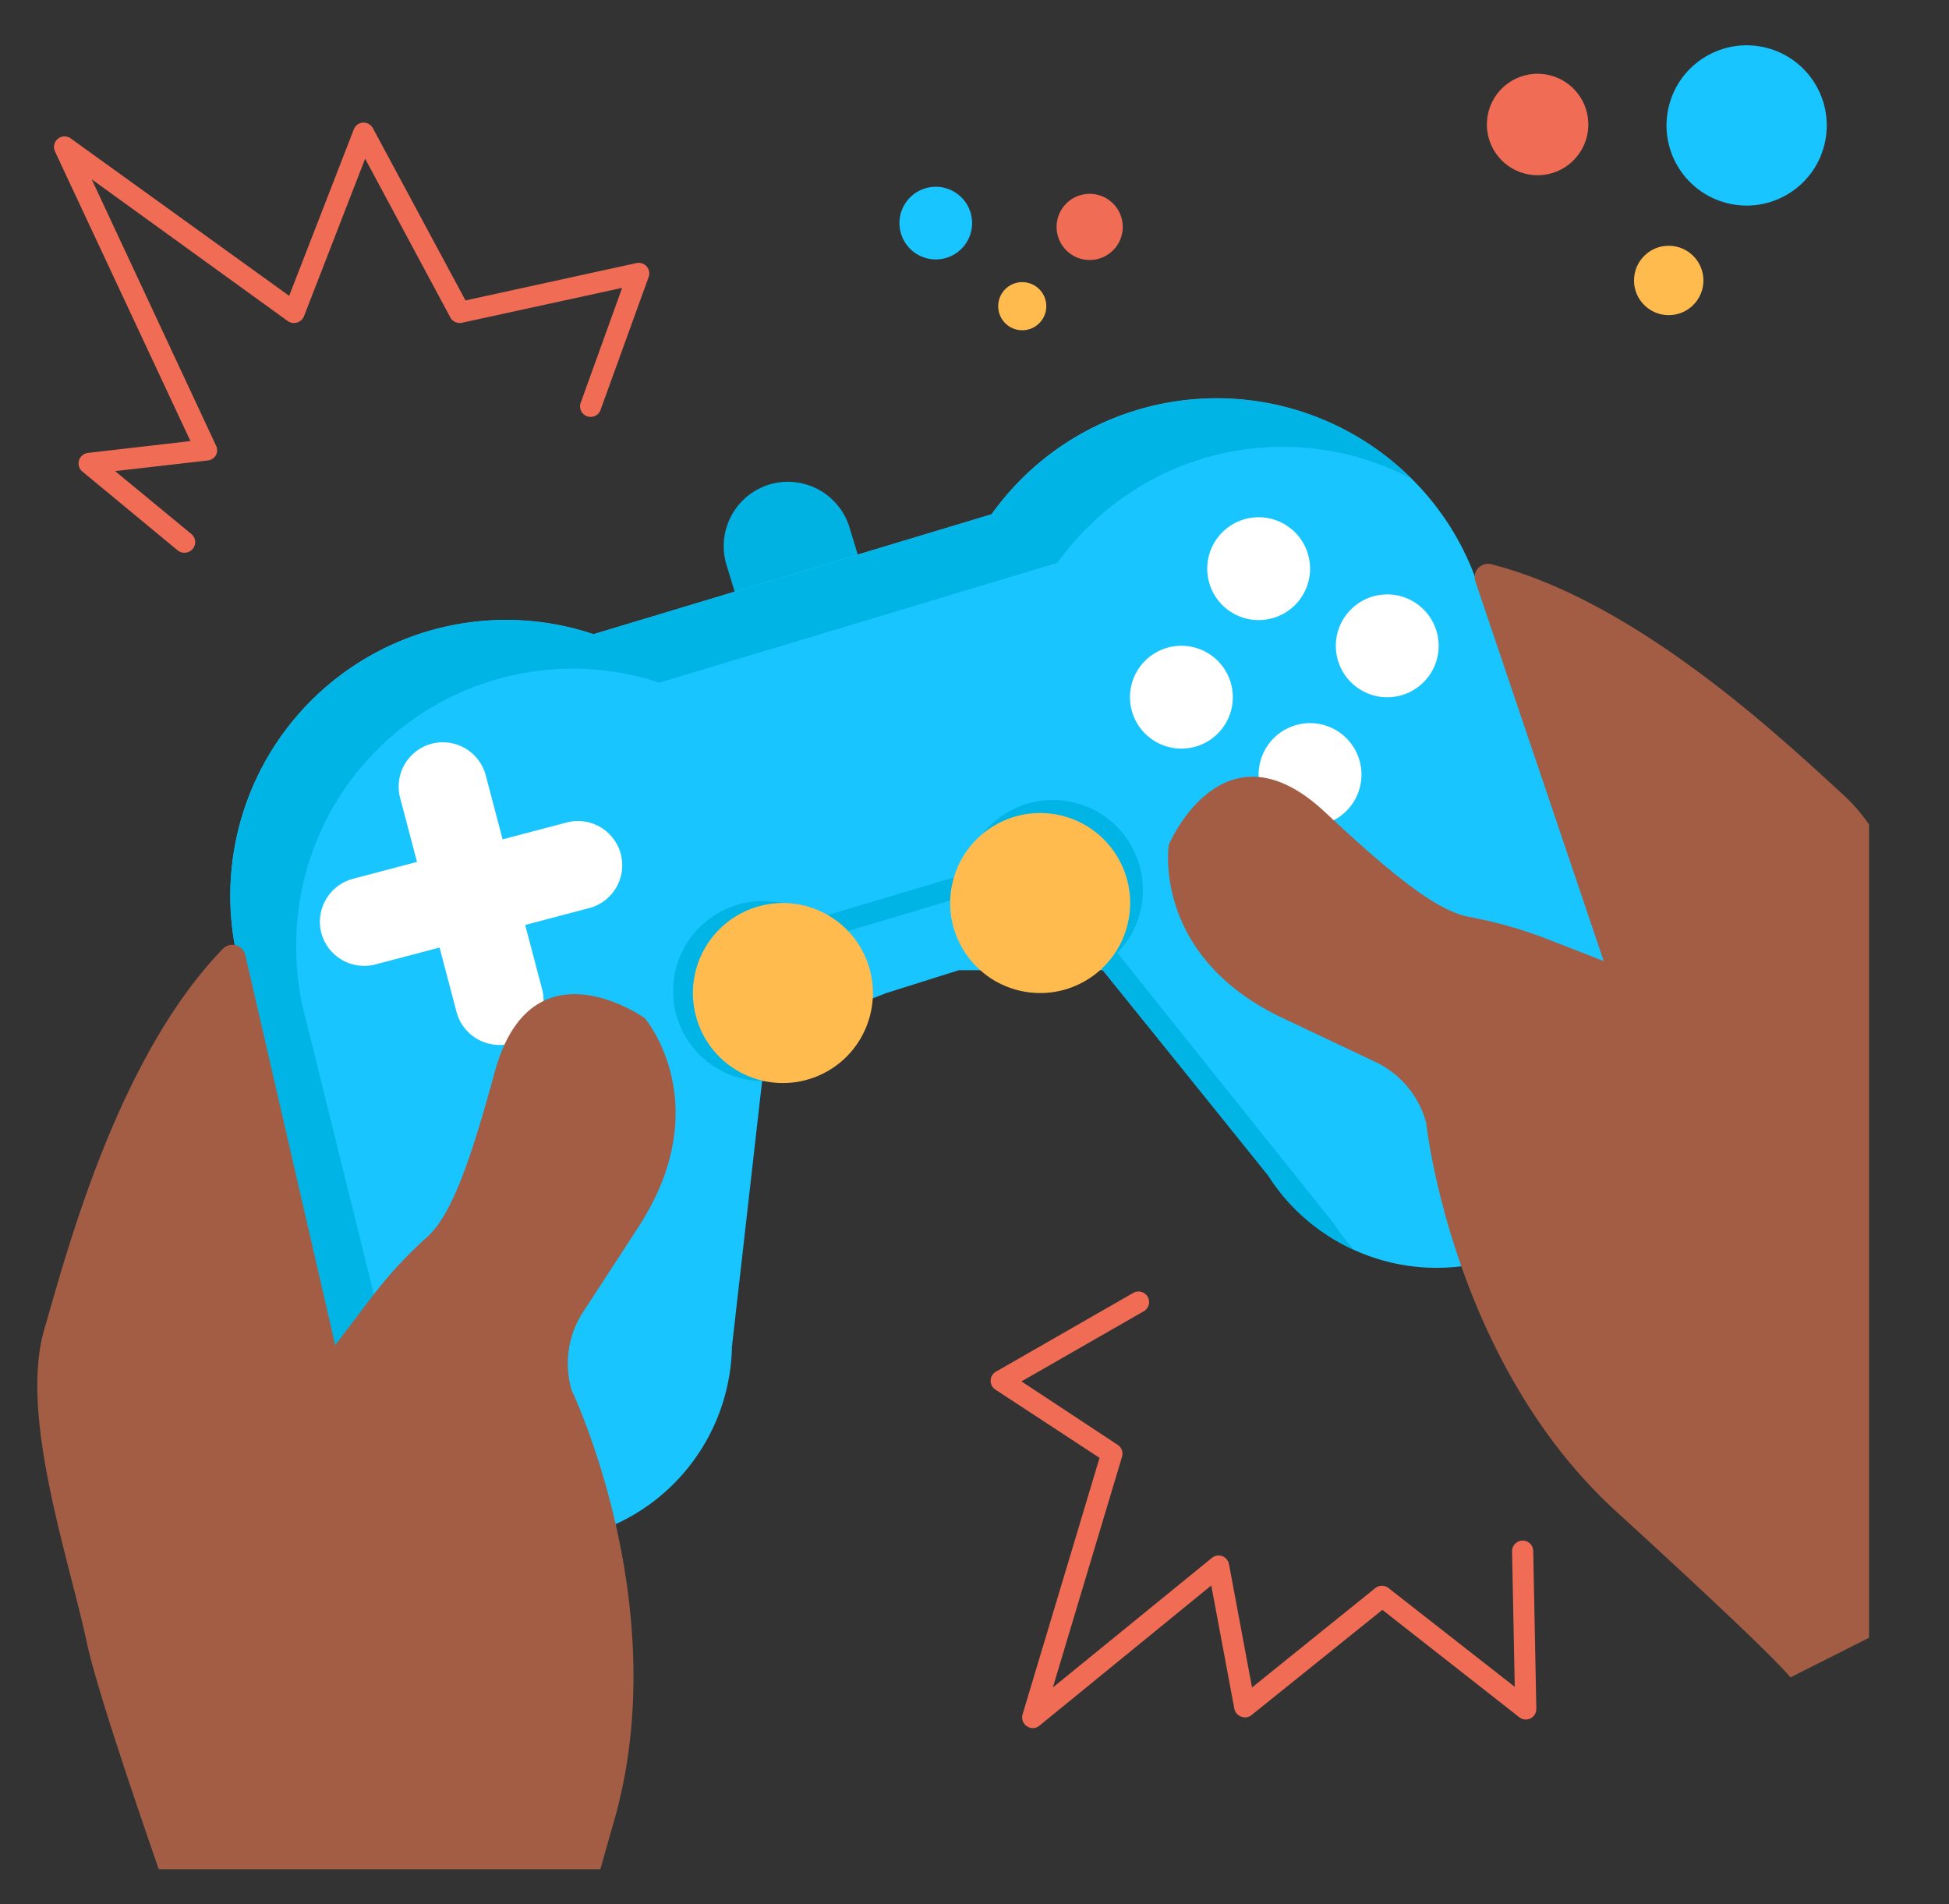 <svg xmlns="http://www.w3.org/2000/svg" viewBox="0 0 276.34 269.97"><rect x="0" y="0" width="276.34" height="269.97" fill="#333333" stroke="none"/><defs><clipPath id="a"><rect width="264.62" height="264.62" x=".37" y="-344.67" fill="none"/></clipPath><clipPath id="b"><rect width="265" height="265" fill="none"/></clipPath></defs><g clip-path="url(#a)"><path fill="#ffbb4e" d="M253.58-80.77c2.38,21.41,2.27,84.91,2.27,84.91L12.46,3.24S4.56-13.53,10.1-80c4.54-54.44,47.64-113.07,86.6-113.07,15.89,0,44.41-.46,55.56-1.11C217.28-198,244.51-162.44,253.58-80.77Z"/></g><rect width="265" height="265" fill="none"/><path fill="#f06c55" d="M26.17,78.36a1.51,1.51,0,0,1-1-.35L11.69,66.86a1.5,1.5,0,0,1,.78-2.65L27,62.53,7.79,21.46A1.5,1.5,0,0,1,10,19.6L41,41.94l9.15-23.56a1.5,1.5,0,0,1,1.3-1,1.53,1.53,0,0,1,1.42.79L66,42.59,90.23,37.3a1.5,1.5,0,0,1,1.73,2L85.19,58a1.5,1.5,0,1,1-2.82-1l5.84-16.19L65.49,45.76A1.51,1.51,0,0,1,63.85,45L51.77,22.5,43.1,44.84a1.51,1.51,0,0,1-1,.89,1.52,1.52,0,0,1-1.31-.22L13,25.42,30.62,63.15a1.51,1.51,0,0,1,0,1.37,1.53,1.53,0,0,1-1.14.76L16.32,66.79,27.13,75.7a1.49,1.49,0,0,1,.2,2.11A1.51,1.51,0,0,1,26.17,78.36Z"/><path fill="#f06c55" d="M146.46,245a1.54,1.54,0,0,1-.84-.26A1.49,1.49,0,0,1,145,243l10.9-36.32-14.76-9.67a1.49,1.49,0,0,1,.07-2.55l19.41-11.13a1.5,1.5,0,1,1,1.49,2.6l-17.28,9.91,13.65,9a1.5,1.5,0,0,1,.61,1.68l-9.81,32.71,22.55-18.37a1.5,1.5,0,0,1,2.42.88l3.27,17.49L195,225.14a1.5,1.5,0,0,1,1.87,0l17.9,14-.38-19.2a1.5,1.5,0,0,1,3-.06l.44,22.36a1.51,1.51,0,0,1-.83,1.38,1.48,1.48,0,0,1-1.59-.17L196,228.23l-18.53,14.9a1.46,1.46,0,0,1-1.46.24,1.49,1.49,0,0,1-1-1.13l-3.27-17.47L147.4,244.63A1.51,1.51,0,0,1,146.46,245Z"/><circle cx="247.65" cy="17.79" r="11.36" fill="#18c5ff" transform="rotate(-75.96 247.645 17.788)"/><path fill="#f06c55" d="M225.2,17.66a7.19,7.19,0,1,1-7.19-7.2A7.19,7.19,0,0,1,225.2,17.66Z"/><path fill="#f06c55" d="M159.19,32.16a4.69,4.69,0,1,1-4.69-4.68A4.69,4.69,0,0,1,159.19,32.16Z"/><circle cx="236.6" cy="39.76" r="4.92" fill="#ffbb4e"/><path fill="#ffbb4e" d="M148.35,43.37A3.41,3.41,0,1,1,144.94,40,3.41,3.41,0,0,1,148.35,43.37Z"/><path fill="#18c5ff" d="M137.83,31.63a5.15,5.15,0,1,1-5.15-5.15A5.15,5.15,0,0,1,137.83,31.63Z"/><g clip-path="url(#b)"><path fill="#00b2e2" d="M120.23,105.31h0a9.14,9.14,0,0,1-11.37-6.06L103,80.07a9.15,9.15,0,0,1,6.07-11.38h0a9.14,9.14,0,0,1,11.37,6.06l5.85,19.19A9.14,9.14,0,0,1,120.23,105.31Z"/><path fill="#18c5ff" d="M227.48,136.32,209.54,82.93l0,0a38.64,38.64,0,0,0-3.95-8.3,39.2,39.2,0,0,0-65-1.73h0l-56.44,17h0a39.1,39.1,0,0,0-50.39,46.34h0l13.51,54.68a28.26,28.26,0,0,0,56.51,0l4.94-43.5h0l16.93-6.63,10.32-3.25h20.37l23.51,29.1a28.25,28.25,0,0,0,47.69-30.31Z"/><rect width="23.75" height="3" x="115.86" y="126.7" fill="#00b5e5" transform="rotate(-16.61 127.693 128.17)"/><circle cx="108.19" cy="140.5" r="12.76" fill="#00b5e5"/><circle cx="149.29" cy="126.18" r="12.76" fill="#00b5e5"/><path fill="#00b5e5" d="M189.13,173.48l-34.45-43.07v5l25.11,31.24A28.09,28.09,0,0,0,192,177.2,28.18,28.18,0,0,1,189.13,173.48Z"/><path fill="#00b5e5" d="M56.55,197.76,43,143.08h0A38.67,38.67,0,0,1,42,134a39.2,39.2,0,0,1,51.5-37.22h0l56.45-17h0a39.2,39.2,0,0,1,50.17-11.92,39.2,39.2,0,0,0-59.51,5.07h0l-56.44,17h0a39.1,39.1,0,0,0-50.39,46.34h0l13.51,54.68a28.26,28.26,0,0,0,16.57,25.73A28.19,28.19,0,0,1,56.55,197.76Z"/><circle cx="111.01" cy="140.78" r="12.76" fill="#ffbb4e" transform="rotate(-20.06 111.014 140.8)"/><circle cx="147.47" cy="128.02" r="12.76" fill="#ffbb4e" transform="rotate(-76.64 147.477 128.014)"/><path fill="#fff" d="M72.39,147.94h0a6.29,6.29,0,0,1-7.66-4.48l-8-30.36a6.28,6.28,0,0,1,4.47-7.66h0a6.29,6.29,0,0,1,7.67,4.47l8,30.36A6.3,6.3,0,0,1,72.39,147.94Z"/><path fill="#fff" d="M45.56,132.27h0A6.31,6.31,0,0,1,50,124.6l30.36-8a6.28,6.28,0,0,1,7.66,4.48h0a6.28,6.28,0,0,1-4.48,7.66l-30.35,8A6.3,6.3,0,0,1,45.56,132.27Z"/><path fill="#fff" d="M185.75,80.62a7.29,7.29,0,1,1-7.29-7.29A7.29,7.29,0,0,1,185.75,80.62Z"/><circle cx="196.69" cy="91.56" r="7.29" fill="#fff"/><circle cx="185.75" cy="109.79" r="7.29" fill="#fff" transform="rotate(-22.39 185.797 109.808)"/><circle cx="167.52" cy="98.85" r="7.29" fill="#fff" transform="rotate(-76.68 167.507 98.854)"/><path fill="#a35d44" d="M91.41,144.33S75.35,132.91,70.14,152c-3.42,12.54-6.09,20.26-9.61,23.4a60.88,60.88,0,0,0-8,8.72l-5,6.58-12.75-55.3a1.88,1.88,0,0,0-3.21-.86c-14.83,15.36-22,42.54-25.33,54.07-3.47,12.16,3.48,32.14,6.08,44.3S33.2,295,33.2,295l45.18-3.86s0-2.61,8.69-33-6-61-6-61h0a13.37,13.37,0,0,1,1.61-11.14l7.86-12.07C101.83,156.49,91.41,144.33,91.41,144.33Z"/><path fill="#a35d44" d="M165.72,119.75s7.68-18.15,22.14-4.62c9.5,8.87,15.82,14,20.46,14.86a62.32,62.32,0,0,1,11.35,3.25l7.71,3L209.2,82.47A1.89,1.89,0,0,1,211.48,80c20.69,5.3,41.08,24.65,49.94,32.74,9.34,8.52,13.91,29.17,18.08,40.89s14.84,63.75,14.84,63.75l-40.49,20.43s-1.36-2.22-24.71-23.54-26.93-55.1-26.93-55.1h0a13.38,13.38,0,0,0-7.22-8.63l-13-6.15C163.23,135.57,165.72,119.75,165.72,119.75Z"/></g></svg>